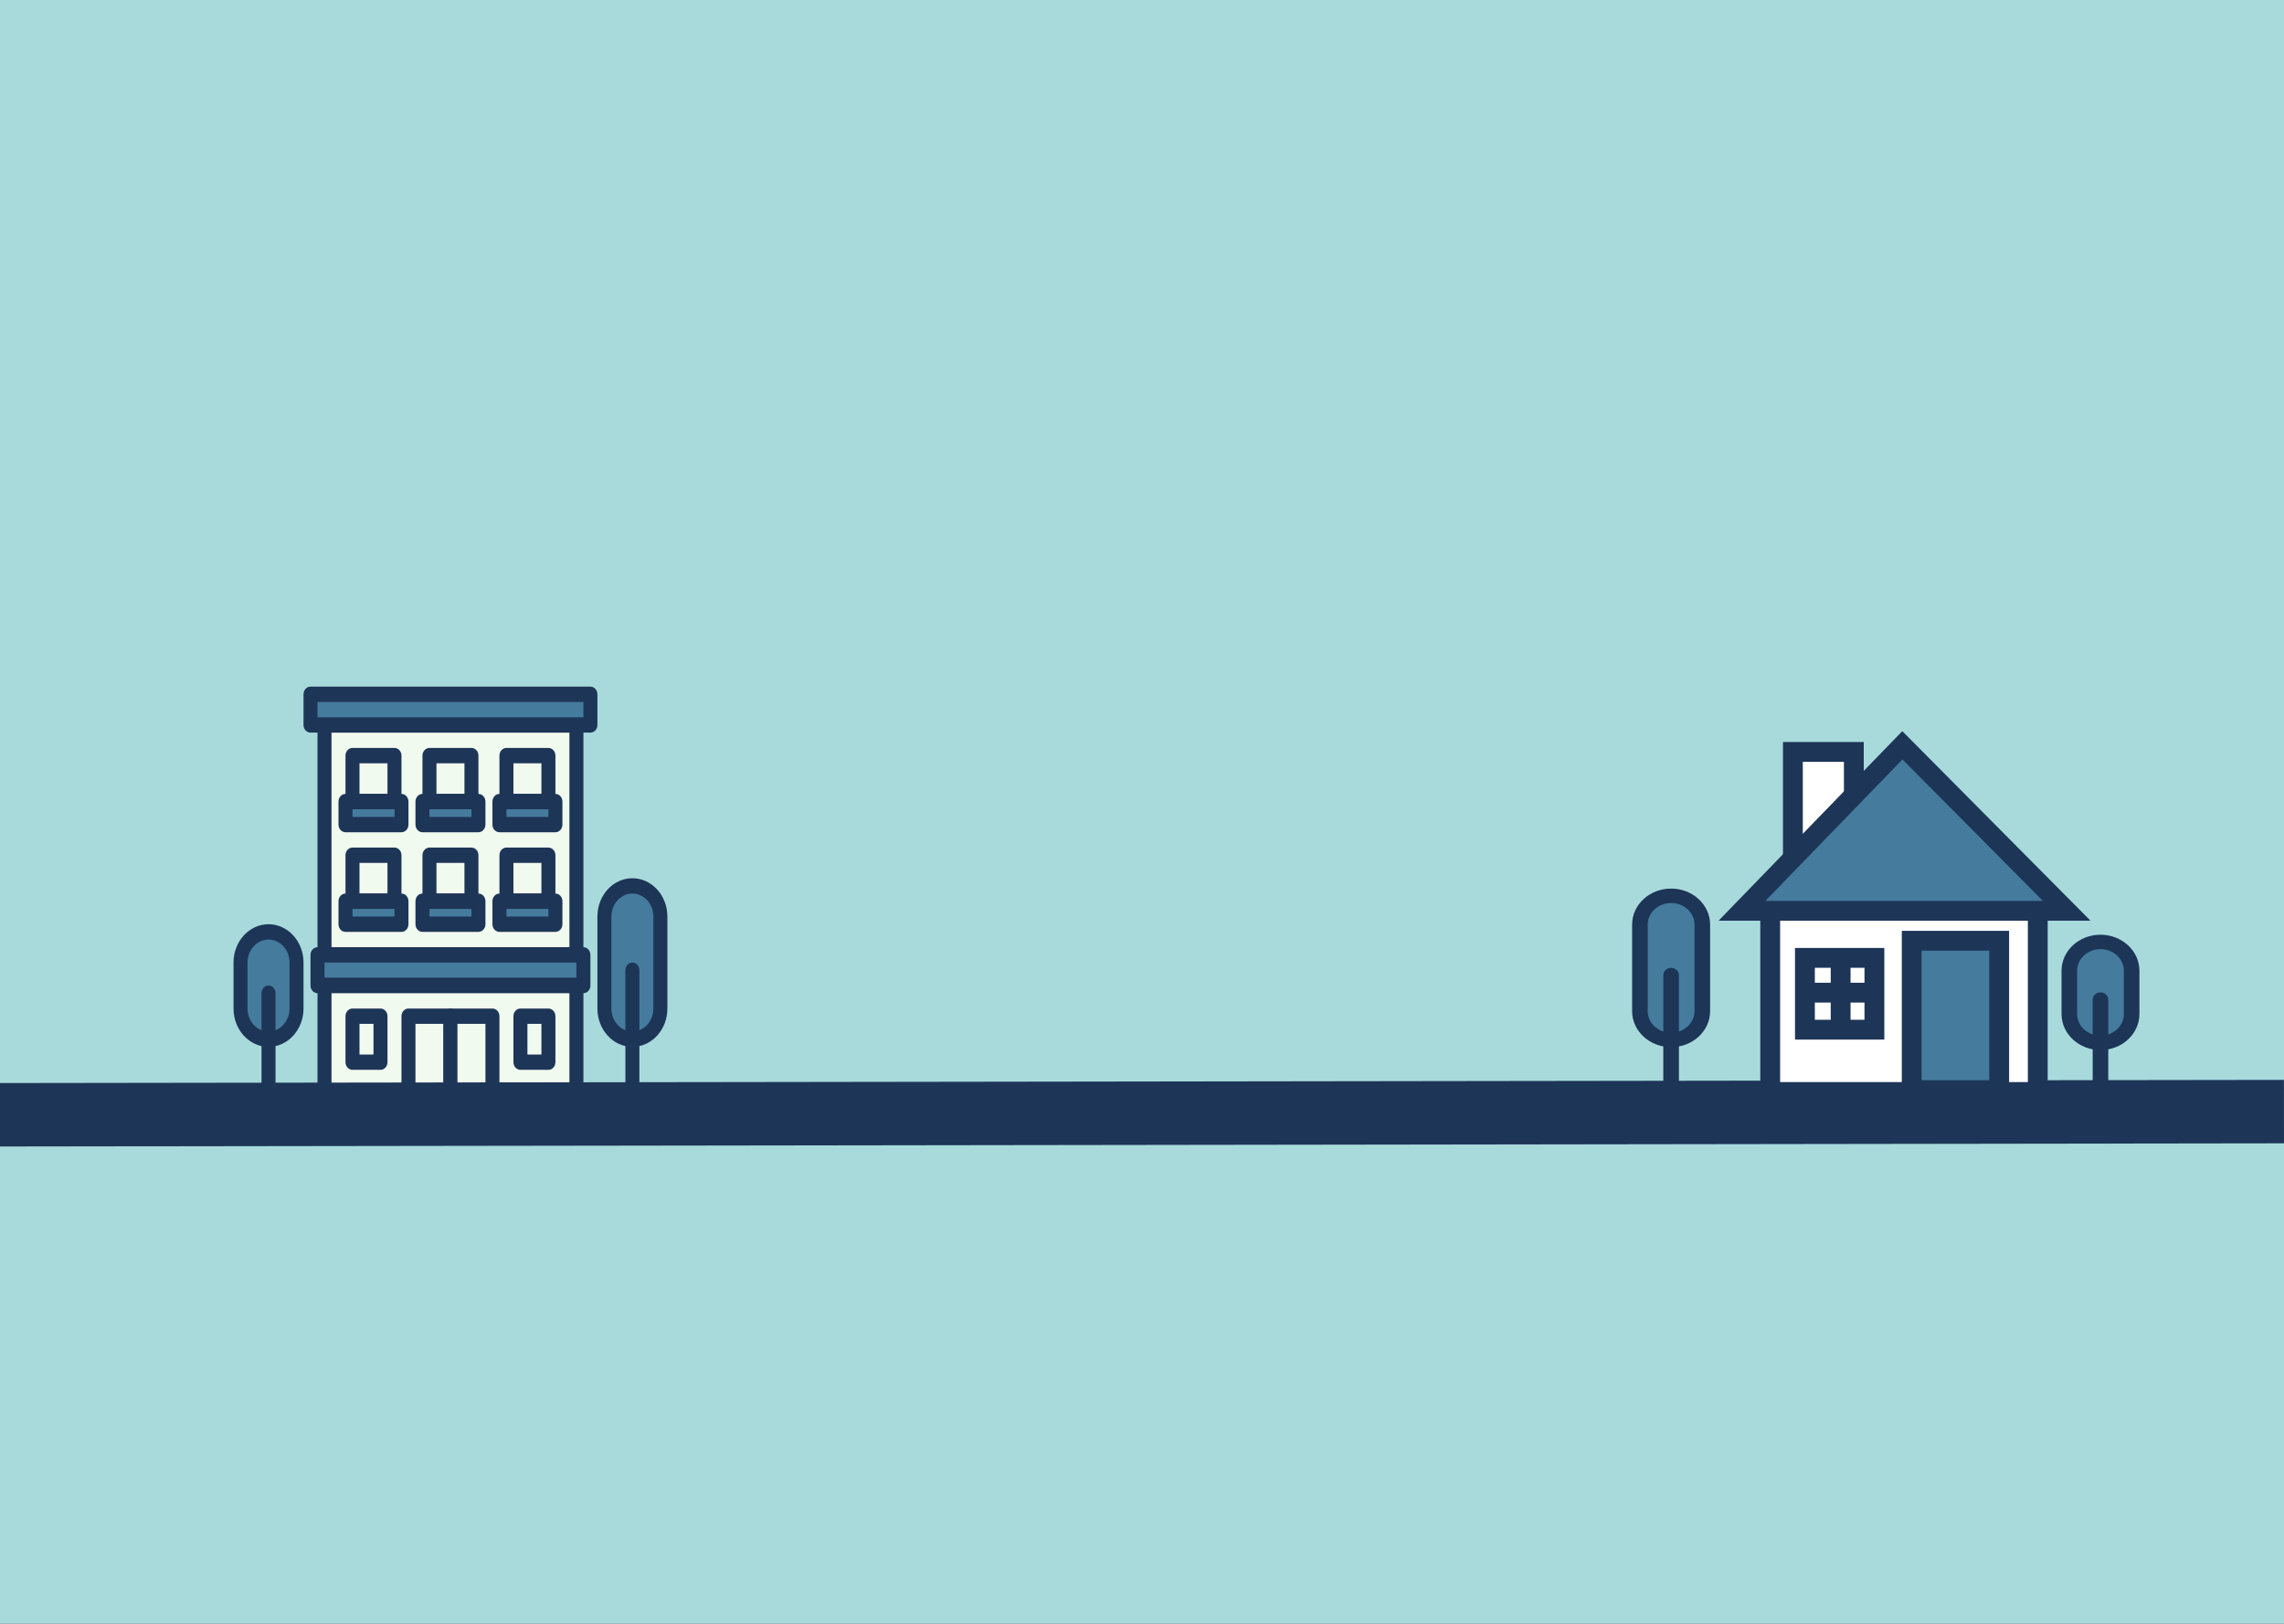 <svg width="1440" height="1024" viewBox="0 0 1440 1024" fill="none" xmlns="http://www.w3.org/2000/svg" class="background">
<style type="text/css">
        .background{
            display: block;
            float: left;
        }
    </style>
<rect width="1440" height="1024" fill="#1E1E1E"/>
<g clip-path="url(#clip0_0_1)">
<rect width="1440" height="1024" fill="#A8DADC"/>
<g clip-path="url(#clip1_0_1)">
<mask id="mask0_0_1" style="mask-type:alpha" maskUnits="userSpaceOnUse" x="134" y="375" width="300" height="319">
<path d="M434 375H134V694H434V375Z" fill="#C4C4C4"/>
</mask>
<g mask="url(#mask0_0_1)">
<path d="M425.176 384.667H142.824V694H425.176V384.667Z" fill="#A8DADC"/>
<path d="M204.588 457.167H363.412V602.167H204.588V457.167Z" fill="#F1FAEE"/>
<path fill-rule="evenodd" clip-rule="evenodd" d="M200.177 457.167C200.177 454.497 202.152 452.333 204.588 452.333H363.412C365.848 452.333 367.824 454.497 367.824 457.167V602.167C367.824 604.836 365.848 607 363.412 607H204.588C202.152 607 200.177 604.836 200.177 602.167V457.167ZM209 462V597.333H359V462H209Z" fill="#1D3557"/>
<path d="M195.765 437.833H372.235V457.167H195.765V437.833Z" fill="#457B9D"/>
<path fill-rule="evenodd" clip-rule="evenodd" d="M191.353 437.833C191.353 435.164 193.328 433 195.765 433H372.235C374.672 433 376.647 435.164 376.647 437.833V457.167C376.647 459.836 374.672 462 372.235 462H195.765C193.328 462 191.353 459.836 191.353 457.167V437.833ZM200.176 442.667V452.333H367.824V442.667H200.176Z" fill="#1D3557"/>
<path d="M222.235 476.5H248.706V505.5H222.235V476.5Z" fill="#F1FAEE"/>
<path fill-rule="evenodd" clip-rule="evenodd" d="M217.824 476.5C217.824 473.831 219.799 471.667 222.235 471.667H248.706C251.143 471.667 253.118 473.831 253.118 476.5V505.5C253.118 508.169 251.143 510.333 248.706 510.333H222.235C219.799 510.333 217.824 508.169 217.824 505.5V476.5ZM226.647 481.333V500.667H244.294V481.333H226.647Z" fill="#1D3557"/>
<path d="M217.824 505.5H253.118V520H217.824V505.5Z" fill="#457B9D"/>
<path fill-rule="evenodd" clip-rule="evenodd" d="M213.412 505.5C213.412 502.831 215.387 500.667 217.824 500.667H253.118C255.554 500.667 257.529 502.831 257.529 505.5V520C257.529 522.669 255.554 524.833 253.118 524.833H217.824C215.387 524.833 213.412 522.669 213.412 520V505.5ZM222.235 510.333V515.167H248.706V510.333H222.235Z" fill="#1D3557"/>
<path d="M222.235 539.333H248.706V568.333H222.235V539.333Z" fill="#F1FAEE"/>
<path fill-rule="evenodd" clip-rule="evenodd" d="M217.824 539.333C217.824 536.664 219.799 534.5 222.235 534.5H248.706C251.143 534.5 253.118 536.664 253.118 539.333V568.333C253.118 571.003 251.143 573.167 248.706 573.167H222.235C219.799 573.167 217.824 571.003 217.824 568.333V539.333ZM226.647 544.167V563.5H244.294V544.167H226.647Z" fill="#1D3557"/>
<path d="M217.824 568.333H253.118V582.833H217.824V568.333Z" fill="#457B9D"/>
<path fill-rule="evenodd" clip-rule="evenodd" d="M213.412 568.333C213.412 565.664 215.387 563.5 217.824 563.5H253.118C255.554 563.5 257.529 565.664 257.529 568.333V582.833C257.529 585.503 255.554 587.667 253.118 587.667H217.824C215.387 587.667 213.412 585.503 213.412 582.833V568.333ZM222.235 573.167V578H248.706V573.167H222.235Z" fill="#1D3557"/>
<path d="M270.765 476.5H297.235V505.5H270.765V476.5Z" fill="#F1FAEE"/>
<path fill-rule="evenodd" clip-rule="evenodd" d="M266.353 476.5C266.353 473.831 268.328 471.667 270.765 471.667H297.235C299.672 471.667 301.647 473.831 301.647 476.5V505.5C301.647 508.169 299.672 510.333 297.235 510.333H270.765C268.328 510.333 266.353 508.169 266.353 505.5V476.5ZM275.176 481.333V500.667H292.824V481.333H275.176Z" fill="#1D3557"/>
<path d="M266.353 505.5H301.647V520H266.353V505.5Z" fill="#457B9D"/>
<path fill-rule="evenodd" clip-rule="evenodd" d="M261.941 505.5C261.941 502.831 263.916 500.667 266.353 500.667H301.647C304.084 500.667 306.059 502.831 306.059 505.5V520C306.059 522.669 304.084 524.833 301.647 524.833H266.353C263.916 524.833 261.941 522.669 261.941 520V505.5ZM270.765 510.333V515.167H297.235V510.333H270.765Z" fill="#1D3557"/>
<path d="M270.765 539.333H297.235V568.333H270.765V539.333Z" fill="#F1FAEE"/>
<path fill-rule="evenodd" clip-rule="evenodd" d="M266.353 539.333C266.353 536.664 268.328 534.5 270.765 534.5H297.235C299.672 534.5 301.647 536.664 301.647 539.333V568.333C301.647 571.003 299.672 573.167 297.235 573.167H270.765C268.328 573.167 266.353 571.003 266.353 568.333V539.333ZM275.176 544.167V563.5H292.824V544.167H275.176Z" fill="#1D3557"/>
<path d="M266.353 568.333H301.647V582.833H266.353V568.333Z" fill="#457B9D"/>
<path fill-rule="evenodd" clip-rule="evenodd" d="M261.941 568.333C261.941 565.664 263.916 563.5 266.353 563.5H301.647C304.084 563.5 306.059 565.664 306.059 568.333V582.833C306.059 585.503 304.084 587.667 301.647 587.667H266.353C263.916 587.667 261.941 585.503 261.941 582.833V568.333ZM270.765 573.167V578H297.235V573.167H270.765Z" fill="#1D3557"/>
<path d="M319.294 476.5H345.765V505.5H319.294V476.5Z" fill="#F1FAEE"/>
<path fill-rule="evenodd" clip-rule="evenodd" d="M314.882 476.5C314.882 473.831 316.858 471.667 319.294 471.667H345.765C348.201 471.667 350.177 473.831 350.177 476.5V505.5C350.177 508.169 348.201 510.333 345.765 510.333H319.294C316.858 510.333 314.882 508.169 314.882 505.5V476.5ZM323.706 481.333V500.667H341.353V481.333H323.706Z" fill="#1D3557"/>
<path d="M314.882 505.5H350.177V520H314.882V505.5Z" fill="#457B9D"/>
<path fill-rule="evenodd" clip-rule="evenodd" d="M310.471 505.5C310.471 502.831 312.446 500.667 314.882 500.667H350.176C352.613 500.667 354.588 502.831 354.588 505.5V520C354.588 522.669 352.613 524.833 350.176 524.833H314.882C312.446 524.833 310.471 522.669 310.471 520V505.5ZM319.294 510.333V515.167H345.765V510.333H319.294Z" fill="#1D3557"/>
<path d="M319.294 539.333H345.765V568.333H319.294V539.333Z" fill="#F1FAEE"/>
<path fill-rule="evenodd" clip-rule="evenodd" d="M314.882 539.333C314.882 536.664 316.858 534.5 319.294 534.5H345.765C348.201 534.5 350.177 536.664 350.177 539.333V568.333C350.177 571.003 348.201 573.167 345.765 573.167H319.294C316.858 573.167 314.882 571.003 314.882 568.333V539.333ZM323.706 544.167V563.5H341.353V544.167H323.706Z" fill="#1D3557"/>
<path d="M314.882 568.333H350.177V582.833H314.882V568.333Z" fill="#457B9D"/>
<path fill-rule="evenodd" clip-rule="evenodd" d="M310.471 568.333C310.471 565.664 312.446 563.5 314.882 563.5H350.176C352.613 563.5 354.588 565.664 354.588 568.333V582.833C354.588 585.503 352.613 587.667 350.176 587.667H314.882C312.446 587.667 310.471 585.503 310.471 582.833V568.333ZM319.294 573.167V578H345.765V573.167H319.294Z" fill="#1D3557"/>
<path d="M200.176 602.167H367.824V621.5H200.176V602.167Z" fill="#457B9D"/>
<path fill-rule="evenodd" clip-rule="evenodd" d="M195.765 602.167C195.765 599.497 197.74 597.333 200.176 597.333H367.824C370.26 597.333 372.235 599.497 372.235 602.167V621.5C372.235 624.169 370.26 626.333 367.824 626.333H200.176C197.74 626.333 195.765 624.169 195.765 621.5V602.167ZM204.588 607V616.667H363.412V607H204.588Z" fill="#1D3557"/>
<path d="M204.588 621.5H363.412V689.167H204.588V621.5Z" fill="#F1FAEE"/>
<path fill-rule="evenodd" clip-rule="evenodd" d="M200.176 621.5C200.176 618.831 202.152 616.667 204.588 616.667H363.412C365.848 616.667 367.824 618.831 367.824 621.5V689.167C367.824 691.836 365.848 694 363.412 694H204.588C202.152 694 200.176 691.836 200.176 689.167V621.5ZM209 626.333V684.333H359V626.333H209Z" fill="#1D3557"/>
<path d="M222.235 640.833H239.882V669.833H222.235V640.833Z" fill="#F1FAEE"/>
<path fill-rule="evenodd" clip-rule="evenodd" d="M217.824 640.833C217.824 638.164 219.799 636 222.235 636H239.882C242.319 636 244.294 638.164 244.294 640.833V669.833C244.294 672.503 242.319 674.667 239.882 674.667H222.235C219.799 674.667 217.824 672.503 217.824 669.833V640.833ZM226.647 645.667V665H235.471V645.667H226.647Z" fill="#1D3557"/>
<path d="M328.118 640.833H345.765V669.833H328.118V640.833Z" fill="#F1FAEE"/>
<path fill-rule="evenodd" clip-rule="evenodd" d="M323.706 640.833C323.706 638.164 325.681 636 328.118 636H345.765C348.201 636 350.176 638.164 350.176 640.833V669.833C350.176 672.503 348.201 674.667 345.765 674.667H328.118C325.681 674.667 323.706 672.503 323.706 669.833V640.833ZM332.529 645.667V665H341.353V645.667H332.529Z" fill="#1D3557"/>
<path d="M257.529 640.833H284V689.167H257.529V640.833Z" fill="#F1FAEE"/>
<path fill-rule="evenodd" clip-rule="evenodd" d="M253.118 640.833C253.118 638.164 255.093 636 257.529 636H284C286.437 636 288.412 638.164 288.412 640.833V689.167C288.412 691.836 286.437 694 284 694H257.529C255.093 694 253.118 691.836 253.118 689.167V640.833ZM261.941 645.667V684.333H279.588V645.667H261.941Z" fill="#1D3557"/>
<path d="M284 640.833H310.471V689.167H284V640.833Z" fill="#F1FAEE"/>
<path fill-rule="evenodd" clip-rule="evenodd" d="M279.588 640.833C279.588 638.164 281.563 636 284 636H310.471C312.907 636 314.882 638.164 314.882 640.833V689.167C314.882 691.836 312.907 694 310.471 694H284C281.563 694 279.588 691.836 279.588 689.167V640.833ZM288.412 645.667V684.333H306.059V645.667H288.412Z" fill="#1D3557"/>
<path d="M381.059 578C381.059 567.323 388.96 558.667 398.706 558.667C408.452 558.667 416.353 567.323 416.353 578V636C416.353 646.677 408.452 655.333 398.706 655.333C388.96 655.333 381.059 646.677 381.059 636V578Z" fill="#457B9D"/>
<path fill-rule="evenodd" clip-rule="evenodd" d="M376.647 578C376.647 564.653 386.523 553.833 398.706 553.833C410.889 553.833 420.765 564.653 420.765 578V636C420.765 649.347 410.889 660.167 398.706 660.167C386.523 660.167 376.647 649.347 376.647 636V578ZM398.706 563.5C391.396 563.5 385.471 569.992 385.471 578V636C385.471 644.008 391.396 650.5 398.706 650.5C406.016 650.5 411.941 644.008 411.941 636V578C411.941 569.992 406.016 563.5 398.706 563.5Z" fill="#1D3557"/>
<path fill-rule="evenodd" clip-rule="evenodd" d="M398.706 607C401.143 607 403.118 609.164 403.118 611.833V684.333C403.118 687.003 401.143 689.167 398.706 689.167C396.269 689.167 394.294 687.003 394.294 684.333V611.833C394.294 609.164 396.269 607 398.706 607Z" fill="#1D3557"/>
<path d="M151.647 607C151.647 596.323 159.548 587.667 169.294 587.667C179.04 587.667 186.941 596.323 186.941 607V636C186.941 646.677 179.04 655.333 169.294 655.333C159.548 655.333 151.647 646.677 151.647 636V607Z" fill="#457B9D"/>
<path fill-rule="evenodd" clip-rule="evenodd" d="M147.235 607C147.235 593.653 157.111 582.833 169.294 582.833C181.477 582.833 191.353 593.653 191.353 607V636C191.353 649.347 181.477 660.167 169.294 660.167C157.111 660.167 147.235 649.347 147.235 636V607ZM169.294 592.5C161.984 592.5 156.059 598.992 156.059 607V636C156.059 644.008 161.984 650.5 169.294 650.5C176.604 650.5 182.529 644.008 182.529 636V607C182.529 598.992 176.604 592.5 169.294 592.5Z" fill="#1D3557"/>
<path fill-rule="evenodd" clip-rule="evenodd" d="M169.294 621.5C171.731 621.5 173.706 623.664 173.706 626.333V684.333C173.706 687.003 171.731 689.167 169.294 689.167C166.858 689.167 164.882 687.003 164.882 684.333V626.333C164.882 623.664 166.858 621.5 169.294 621.5Z" fill="#1D3557"/>
</g>
</g>
<path d="M1304.65 612.182C1304.65 602.14 1313.44 594 1324.29 594C1335.14 594 1343.94 602.14 1343.94 612.182V639.455C1343.94 649.496 1335.14 657.636 1324.29 657.636C1313.44 657.636 1304.65 649.496 1304.65 639.455V612.182Z" fill="#457B9D"/>
<path fill-rule="evenodd" clip-rule="evenodd" d="M1299.74 612.182C1299.74 599.63 1310.73 589.455 1324.29 589.455C1337.86 589.455 1348.85 599.63 1348.85 612.182V639.455C1348.85 652.006 1337.86 662.182 1324.29 662.182C1310.73 662.182 1299.74 652.006 1299.74 639.455V612.182ZM1324.29 598.545C1316.16 598.545 1309.56 604.65 1309.56 612.182V639.455C1309.56 646.986 1316.16 653.091 1324.29 653.091C1332.43 653.091 1339.03 646.986 1339.03 639.455V612.182C1339.03 604.65 1332.43 598.545 1324.29 598.545Z" fill="#1D3557"/>
<path fill-rule="evenodd" clip-rule="evenodd" d="M1324.29 625.818C1327.01 625.818 1329.21 627.853 1329.21 630.364V684.909C1329.21 687.42 1327.01 689.455 1324.29 689.455C1321.58 689.455 1319.38 687.42 1319.38 684.909V630.364C1319.38 627.853 1321.58 625.818 1324.29 625.818Z" fill="#1D3557"/>
<path d="M1033.92 583.085C1033.92 573.043 1042.72 564.903 1053.59 564.903C1064.45 564.903 1073.26 573.043 1073.26 583.085V637.63C1073.26 647.671 1064.45 655.812 1053.59 655.812C1042.72 655.812 1033.92 647.671 1033.92 637.63V583.085Z" fill="#457B9D"/>
<path fill-rule="evenodd" clip-rule="evenodd" d="M1029 583.085C1029 570.533 1040.01 560.357 1053.59 560.357C1067.17 560.357 1078.18 570.533 1078.18 583.085V637.63C1078.18 650.182 1067.17 660.357 1053.59 660.357C1040.01 660.357 1029 650.182 1029 637.63V583.085ZM1053.59 569.448C1045.44 569.448 1038.84 575.553 1038.84 583.085V637.63C1038.84 645.161 1045.44 651.266 1053.59 651.266C1061.74 651.266 1068.34 645.161 1068.34 637.63V583.085C1068.34 575.553 1061.74 569.448 1053.59 569.448Z" fill="#1D3557"/>
<path fill-rule="evenodd" clip-rule="evenodd" d="M1053.59 610.357C1056.3 610.357 1058.51 612.392 1058.51 614.903V683.085C1058.51 685.595 1056.3 687.63 1053.59 687.63C1050.87 687.63 1048.67 685.595 1048.67 683.085V614.903C1048.67 612.392 1050.87 610.357 1053.59 610.357Z" fill="#1D3557"/>
<line x1="-0.028" y1="703" x2="1439.97" y2="701" stroke="#1D3557" stroke-width="40"/>
<path d="M1168.8 474.171H1130.37V539.996H1168.8V474.171Z" fill="white" stroke="#1D3557" stroke-width="12.5"/>
<path d="M1284.76 566.188H1116.06V688.633H1284.76V566.188Z" fill="white" stroke="#1D3557" stroke-width="12.5"/>
<path d="M1260.43 593.255H1205.28V687.474H1260.43V593.255Z" fill="#457B9D" stroke="#1D3557" stroke-width="12.5"/>
<path d="M1181.76 604.056H1137.96V649.343H1181.76V604.056Z" fill="white" stroke="#1D3557" stroke-width="12.5"/>
<path d="M1160.47 605.232V646.741" stroke="#1D3557" stroke-width="12.5"/>
<path d="M1180.54 625.984H1140.4" stroke="#1D3557" stroke-width="12.5"/>
<path fill-rule="evenodd" clip-rule="evenodd" d="M1098.26 574.368H1303L1199.4 470L1098.26 574.368Z" fill="#457B9D" stroke="#1D3557" stroke-width="12.5"/>
</g>
<defs>
<clipPath id="clip0_0_1">
<rect width="1440" height="1024" fill="white"/>
</clipPath>
<clipPath id="clip1_0_1">
<rect width="300" height="319" fill="white" transform="translate(134 375)"/>
</clipPath>
</defs>
</svg>
